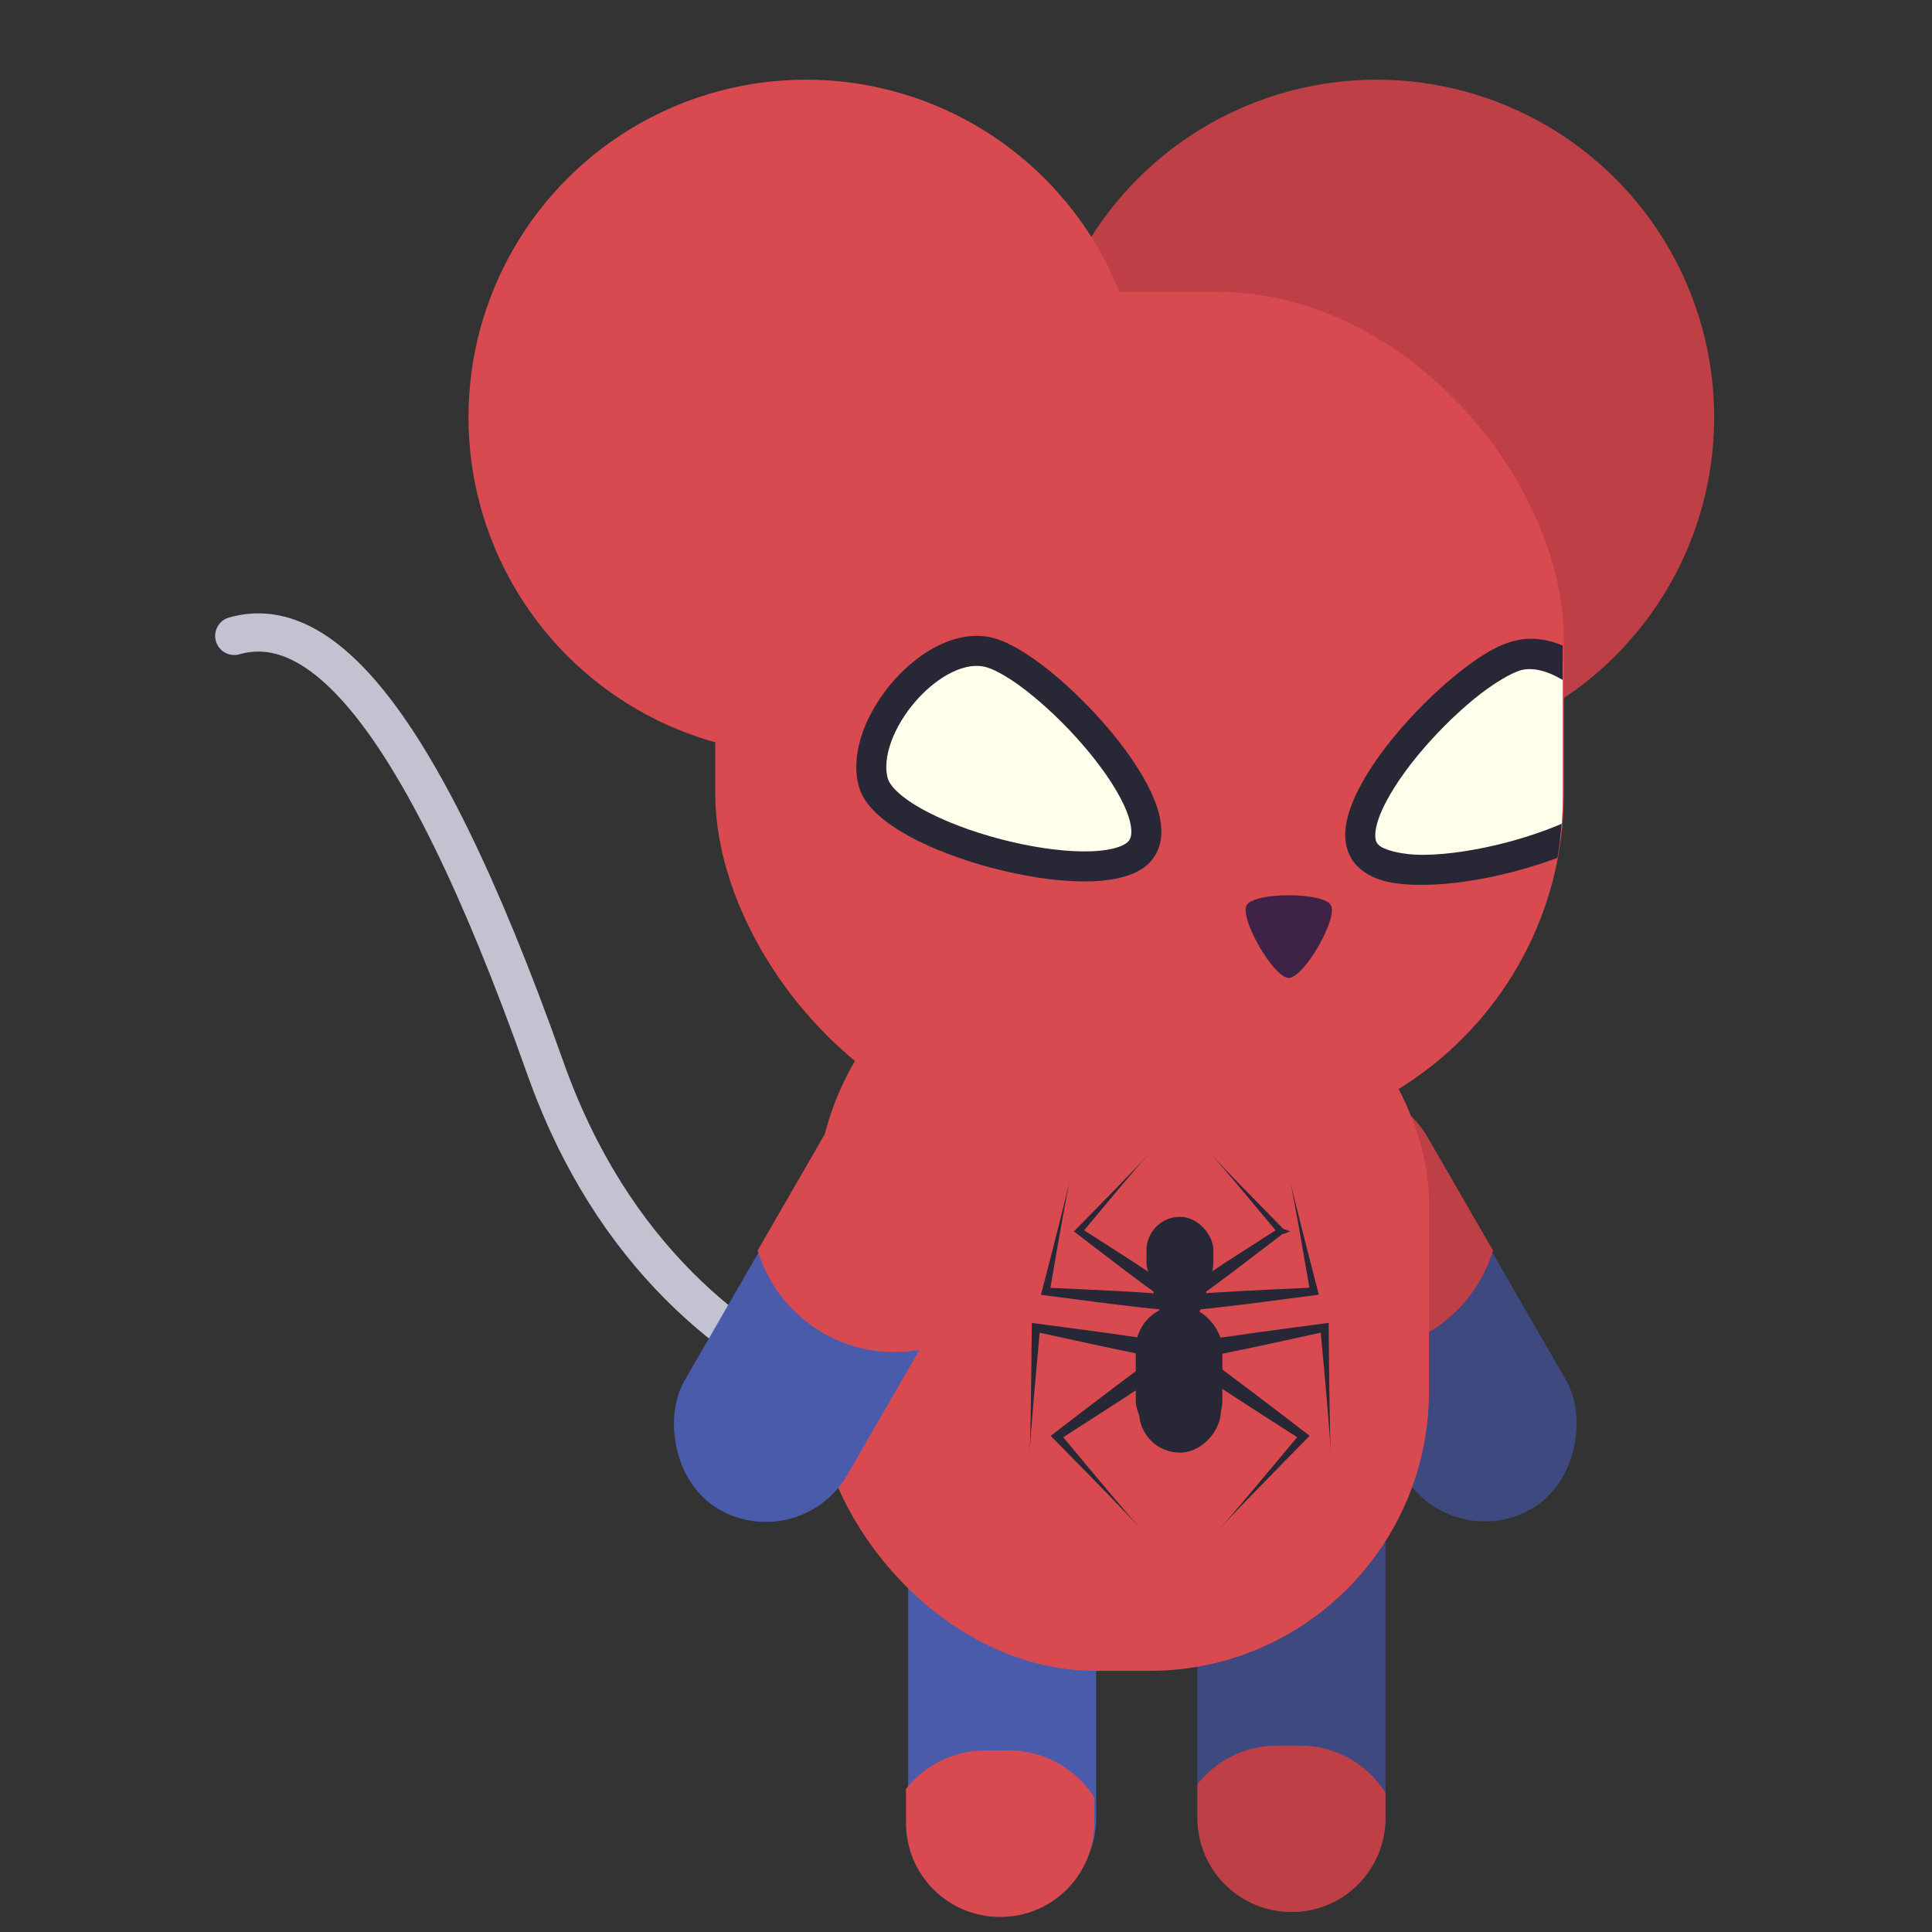 <?xml version="1.0" encoding="UTF-8" standalone="no"?>
<!-- Created with Inkscape (http://www.inkscape.org/) -->

<svg
   width="128"
   height="128"
   viewBox="0 0 33.867 33.867"
   version="1.1"
   id="svg1307"
   inkscape:version="1.1.1 (3bf5ae0d25, 2021-09-20)"
   sodipodi:docname="spider-mouse.svg"
   inkscape:export-filename="/home/henrique/Documents/projects/001 - Moon Cheeser/repo/source/actors/astromouse/sprites/cutout_body.png"
   inkscape:export-xdpi="96.000008"
   inkscape:export-ydpi="96.000008"
   xmlns:inkscape="http://www.inkscape.org/namespaces/inkscape"
   xmlns:sodipodi="http://sodipodi.sourceforge.net/DTD/sodipodi-0.dtd"
   xmlns="http://www.w3.org/2000/svg"
   xmlns:svg="http://www.w3.org/2000/svg"
   xmlns:rdf="http://www.w3.org/1999/02/22-rdf-syntax-ns#"
   xmlns:cc="http://creativecommons.org/ns#"
   xmlns:dc="http://purl.org/dc/elements/1.1/">
  <rect x="0" y="0" width="33.867" height="33.867" fill="#333333" stroke="none"/>
  <defs
     id="defs1301">
    <inkscape:path-effect
       effect="powerstroke"
       id="path-effect126865"
       is_visible="true"
       lpeversion="1"
       offset_points="0.366,0.658 | 0.737,1.539 | 0.914,0.738"
       not_jump="false"
       sort_points="true"
       interpolator_type="CentripetalCatmullRom"
       interpolator_beta="0.2"
       start_linecap_type="zerowidth"
       linejoin_type="round"
       miter_limit="4"
       scale_width="1"
       end_linecap_type="zerowidth" />
    <inkscape:path-effect
       effect="skeletal"
       id="path-effect114945"
       is_visible="true"
       lpeversion="1"
       pattern="M 0,4.992 C 0,2.236 2.236,0 4.992,0 c 2.756,0 4.992,2.236 4.992,4.992 0,2.756 -2.236,4.992 -4.992,4.992 C 2.236,9.984 0,7.748 0,4.992 Z"
       copytype="single_stretched"
       prop_scale="1"
       scale_y_rel="false"
       spacing="0"
       normal_offset="0"
       tang_offset="0"
       prop_units="false"
       vertical_pattern="false"
       hide_knot="false"
       fuse_tolerance="0" />
    <inkscape:path-effect
       effect="skeletal"
       id="path-effect95947"
       is_visible="true"
       lpeversion="1"
       pattern="M 0,4.992 C 0,2.236 2.236,0 4.992,0 c 2.756,0 4.992,2.236 4.992,4.992 0,2.756 -2.236,4.992 -4.992,4.992 C 2.236,9.984 0,7.748 0,4.992 Z"
       copytype="single_stretched"
       prop_scale="1"
       scale_y_rel="false"
       spacing="0"
       normal_offset="0"
       tang_offset="0"
       prop_units="false"
       vertical_pattern="false"
       hide_knot="false"
       fuse_tolerance="0" />
    <inkscape:path-effect
       effect="skeletal"
       id="path-effect91934"
       is_visible="true"
       lpeversion="1"
       pattern="M 0,4.992 C 0,2.236 2.236,0 4.992,0 c 2.756,0 4.992,2.236 4.992,4.992 0,2.756 -2.236,4.992 -4.992,4.992 C 2.236,9.984 0,7.748 0,4.992 Z"
       copytype="single_stretched"
       prop_scale="1"
       scale_y_rel="false"
       spacing="0"
       normal_offset="0"
       tang_offset="0"
       prop_units="false"
       vertical_pattern="false"
       hide_knot="false"
       fuse_tolerance="0" />
    <inkscape:path-effect
       effect="skeletal"
       id="path-effect91930"
       is_visible="true"
       lpeversion="1"
       pattern="M 0,4.992 C 0,2.236 2.236,0 4.992,0 c 2.756,0 4.992,2.236 4.992,4.992 0,2.756 -2.236,4.992 -4.992,4.992 C 2.236,9.984 0,7.748 0,4.992 Z"
       copytype="single_stretched"
       prop_scale="1"
       scale_y_rel="false"
       spacing="0"
       normal_offset="0"
       tang_offset="0"
       prop_units="false"
       vertical_pattern="false"
       hide_knot="false"
       fuse_tolerance="0" />
    <inkscape:path-effect
       effect="skeletal"
       id="path-effect91926"
       is_visible="true"
       lpeversion="1"
       pattern="M 0,4.992 C 0,2.236 2.236,0 4.992,0 c 2.756,0 4.992,2.236 4.992,4.992 0,2.756 -2.236,4.992 -4.992,4.992 C 2.236,9.984 0,7.748 0,4.992 Z"
       copytype="single_stretched"
       prop_scale="1"
       scale_y_rel="false"
       spacing="0"
       normal_offset="0"
       tang_offset="0"
       prop_units="false"
       vertical_pattern="false"
       hide_knot="false"
       fuse_tolerance="0" />
    <inkscape:path-effect
       effect="powerstroke"
       id="path-effect48607"
       is_visible="true"
       lpeversion="1"
       offset_points="0,0.14"
       not_jump="false"
       sort_points="true"
       interpolator_type="CubicBezierJohan"
       interpolator_beta="0.2"
       start_linecap_type="zerowidth"
       linejoin_type="extrp_arc"
       miter_limit="4"
       scale_width="1"
       end_linecap_type="zerowidth" />
    <inkscape:path-effect
       effect="powerstroke"
       id="path-effect48611"
       is_visible="true"
       lpeversion="1"
       offset_points="0,0.14"
       not_jump="false"
       sort_points="true"
       interpolator_type="CubicBezierJohan"
       interpolator_beta="0.2"
       start_linecap_type="zerowidth"
       linejoin_type="extrp_arc"
       miter_limit="4"
       scale_width="1"
       end_linecap_type="zerowidth" />
    <inkscape:path-effect
       effect="powerstroke"
       id="path-effect48615"
       is_visible="true"
       lpeversion="1"
       offset_points="0,0.14"
       not_jump="false"
       sort_points="true"
       interpolator_type="CubicBezierJohan"
       interpolator_beta="0.2"
       start_linecap_type="zerowidth"
       linejoin_type="extrp_arc"
       miter_limit="4"
       scale_width="1"
       end_linecap_type="zerowidth" />
    <inkscape:path-effect
       effect="powerstroke"
       id="path-effect48619"
       is_visible="true"
       lpeversion="1"
       offset_points="0,0.14"
       not_jump="false"
       sort_points="true"
       interpolator_type="CubicBezierJohan"
       interpolator_beta="0.2"
       start_linecap_type="zerowidth"
       linejoin_type="extrp_arc"
       miter_limit="4"
       scale_width="1"
       end_linecap_type="zerowidth" />
    <inkscape:path-effect
       effect="powerstroke"
       id="path-effect48623"
       is_visible="true"
       lpeversion="1"
       offset_points="0,0.14"
       not_jump="false"
       sort_points="true"
       interpolator_type="CubicBezierJohan"
       interpolator_beta="0.2"
       start_linecap_type="zerowidth"
       linejoin_type="extrp_arc"
       miter_limit="4"
       scale_width="1"
       end_linecap_type="zerowidth" />
    <inkscape:path-effect
       effect="powerstroke"
       id="path-effect48627"
       is_visible="true"
       lpeversion="1"
       offset_points="0,0.14"
       not_jump="false"
       sort_points="true"
       interpolator_type="CubicBezierJohan"
       interpolator_beta="0.2"
       start_linecap_type="zerowidth"
       linejoin_type="extrp_arc"
       miter_limit="4"
       scale_width="1"
       end_linecap_type="zerowidth" />
    <inkscape:path-effect
       effect="powerstroke"
       id="path-effect48631"
       is_visible="true"
       lpeversion="1"
       offset_points="0,0.159"
       not_jump="false"
       sort_points="true"
       interpolator_type="CubicBezierJohan"
       interpolator_beta="0.2"
       start_linecap_type="zerowidth"
       linejoin_type="extrp_arc"
       miter_limit="4"
       scale_width="1"
       end_linecap_type="zerowidth" />
    <inkscape:path-effect
       effect="powerstroke"
       id="path-effect48635"
       is_visible="true"
       lpeversion="1"
       offset_points="0,0.159"
       not_jump="false"
       sort_points="true"
       interpolator_type="CubicBezierJohan"
       interpolator_beta="0.2"
       start_linecap_type="zerowidth"
       linejoin_type="extrp_arc"
       miter_limit="4"
       scale_width="1"
       end_linecap_type="zerowidth" />
  </defs>
  <sodipodi:namedview
     id="base"
     pagecolor="#282828"
     bordercolor="#666666"
     borderopacity="1.0"
     inkscape:pageopacity="0"
     inkscape:pageshadow="2"
     inkscape:zoom="3.959798"
     inkscape:cx="40.532371"
     inkscape:cy="61.240498"
     inkscape:document-units="mm"
     inkscape:current-layer="layer1"
     showgrid="true"
     inkscape:window-width="1920"
     inkscape:window-height="1022"
     inkscape:window-x="0"
     inkscape:window-y="30"
     inkscape:window-maximized="1"
     units="px"
     inkscape:snap-bbox="true"
     inkscape:bbox-nodes="true"
     inkscape:snap-page="true"
     inkscape:snap-nodes="true"
     inkscape:bbox-paths="false"
     inkscape:snap-global="false"
     inkscape:snap-bbox-midpoints="false"
     inkscape:snap-others="false"
     showguides="true"
     inkscape:guide-bbox="true"
     inkscape:snap-grids="false"
     inkscape:snap-to-guides="true"
     inkscape:pagecheckerboard="0"
     inkscape:object-paths="true"
     inkscape:snap-intersection-paths="true"
     inkscape:snap-smooth-nodes="true"
     inkscape:snap-midpoints="true">
    <inkscape:grid
       type="xygrid"
       id="grid883"
       empspacing="4" />
    <sodipodi:guide
       position="33.867,50.8"
       orientation="1,0"
       id="guide877"
       inkscape:locked="false" />
  </sodipodi:namedview>
  <g
     inkscape:label="Layer 1"
     inkscape:groupmode="layer"
     id="layer1"
     transform="translate(0,-263.133)">
    <g
       id="g48684"
       transform="matrix(1.671,0,0,1.671,39.916,-199.639)">
      <g
         id="g48533">
        <rect
           ry="0.986"
           y="292.094"
           x="-11.326"
           height="4.906"
           width="1.973"
           id="rect48529"
           style="fill:#3e4980;fill-opacity:1;stroke:none;stroke-width:0.401;stroke-linecap:square;stroke-linejoin:bevel;stroke-miterlimit:4;stroke-dasharray:none;stroke-dashoffset:0;stroke-opacity:0.979;paint-order:normal" />
        <path
           id="path48531"
           style="opacity:1;fill:#be4046;fill-opacity:1;stroke-width:2.646;stroke-linecap:round;stroke-linejoin:round;paint-order:fill markers stroke"
           d="m -10.49,295.255 c -0.34,0 -0.641,0.158 -0.836,0.404 v 0.355 c 0,0.546 0.44,0.987 0.987,0.987 0.546,0 0.986,-0.44 0.986,-0.987 v -0.266 c -0.189,-0.297 -0.52,-0.493 -0.9,-0.493 z" />
      </g>
      <circle
         style="fill:#be4046;fill-opacity:1;stroke:none;stroke-width:0.401;stroke-linecap:square;stroke-linejoin:bevel;stroke-miterlimit:4;stroke-dasharray:none;stroke-dashoffset:0;stroke-opacity:0.979;paint-order:normal"
         id="circle48535"
         cx="-9.446"
         cy="281.32"
         r="3.541" />
      <circle
         r="2.332"
         cy="281.32"
         cx="-9.446"
         id="circle48537"
         style="fill:#be4046;fill-opacity:1;stroke:none;stroke-width:0.401;stroke-linecap:square;stroke-linejoin:bevel;stroke-miterlimit:4;stroke-dasharray:none;stroke-dashoffset:0;stroke-opacity:0.979;paint-order:normal" />
      <rect
         style="fill:#4b5bab;fill-opacity:1;stroke:none;stroke-width:0.401;stroke-linecap:square;stroke-linejoin:bevel;stroke-miterlimit:4;stroke-dasharray:none;stroke-dashoffset:0;stroke-opacity:0.979;paint-order:normal"
         id="rect48539"
         width="1.973"
         height="4.906"
         x="-14.361"
         y="292.094"
         ry="0.986" />
      <path
         style="fill:none;stroke:#c2c2d1;stroke-width:0.401;stroke-linecap:round;stroke-linejoin:miter;stroke-miterlimit:4;stroke-dasharray:none;stroke-opacity:1"
         d="m -13.014,292.053 c 0,0 -3.75,0.057 -5.155,-3.912 -1.405,-3.969 -2.456,-4.755 -3.261,-4.527"
         id="path48541"
         inkscape:connector-curvature="0"
         inkscape:transform-center-x="31.376121"
         inkscape:transform-center-y="-50.530738" />
      <g
         id="g48547">
        <rect
           transform="matrix(-0.866,0.5,0.5,0.866,0,0)"
           style="fill:#3e4980;fill-opacity:1;stroke:none;stroke-width:0.401;stroke-linecap:square;stroke-linejoin:bevel;stroke-miterlimit:4;stroke-dasharray:none;stroke-dashoffset:0;stroke-opacity:0.979;paint-order:normal"
           id="rect48543"
           width="1.973"
           height="4.906"
           x="152.177"
           y="244.735"
           ry="0.986" />
        <path
           id="path48545"
           style="opacity:1;fill:#be4046;fill-opacity:1;stroke-width:2.698;stroke-linecap:round;stroke-linejoin:round;paint-order:fill markers stroke"
           d="m -9.761,288.368 c 0.339,0.007 0.666,0.187 0.849,0.504 l 0.687,1.19 c -0.111,0.356 -0.346,0.668 -0.687,0.865 -0.323,0.187 -0.688,0.238 -1.035,0.174 l -0.707,-1.223 c -0.279,-0.482 -0.114,-1.096 0.368,-1.374 0.166,-0.096 0.347,-0.139 0.525,-0.135 z" />
      </g>
      <rect
         style="fill:#d84a50;fill-opacity:1;stroke:none;stroke-width:0.401;stroke-linecap:square;stroke-linejoin:bevel;stroke-miterlimit:4;stroke-dasharray:none;stroke-dashoffset:0;stroke-opacity:0.979;paint-order:normal"
         id="rect48549"
         width="6.427"
         height="7.84"
         x="-15.324"
         y="286.631"
         ry="2.931" />
      <circle
         r="3.541"
         cy="281.32"
         cx="-15.432"
         id="circle48551"
         style="fill:#d84a50;fill-opacity:1;stroke:none;stroke-width:0.401;stroke-linecap:square;stroke-linejoin:bevel;stroke-miterlimit:4;stroke-dasharray:none;stroke-dashoffset:0;stroke-opacity:0.979;paint-order:normal" />
      <circle
         style="fill:#d84a50;fill-opacity:1;stroke:none;stroke-width:0.401;stroke-linecap:square;stroke-linejoin:bevel;stroke-miterlimit:4;stroke-dasharray:none;stroke-dashoffset:0;stroke-opacity:0.979;paint-order:normal"
         id="circle48553"
         cx="-15.432"
         cy="281.32"
         r="2.332" />
      <rect
         ry="0.986"
         y="256.819"
         x="131.245"
         height="4.906"
         width="1.973"
         id="rect48555"
         style="fill:#4b5bab;fill-opacity:1;stroke:none;stroke-width:0.401;stroke-linecap:square;stroke-linejoin:bevel;stroke-miterlimit:4;stroke-dasharray:none;stroke-dashoffset:0;stroke-opacity:0.979;paint-order:normal"
         transform="rotate(30)" />
      <rect
         style="fill:#d84a50;fill-opacity:1;stroke:none;stroke-width:0.401;stroke-linecap:square;stroke-linejoin:bevel;stroke-miterlimit:4;stroke-dasharray:none;stroke-dashoffset:0;stroke-opacity:0.979;paint-order:normal"
         id="rect48557"
         width="8.902"
         height="8.902"
         x="-16.384"
         y="280.005"
         ry="3.642" />
      <circle
         style="fill:#3e2347;fill-opacity:1;stroke:none;stroke-width:0.401;stroke-linecap:square;stroke-linejoin:bevel;stroke-miterlimit:4;stroke-dasharray:none;stroke-dashoffset:0;stroke-opacity:0.979;paint-order:normal"
         id="circle48559"
         cx="-13.136"
         cy="285.228"
         r="0.644" />
      <circle
         r="0.644"
         cy="285.228"
         cx="-8.701"
         id="circle48561"
         style="fill:#3e2347;fill-opacity:1;stroke:none;stroke-width:0.401;stroke-linecap:square;stroke-linejoin:bevel;stroke-miterlimit:4;stroke-dasharray:none;stroke-dashoffset:0;stroke-opacity:0.979;paint-order:normal" />
      <path
         sodipodi:type="star"
         style="opacity:1;fill:#3e2347;fill-opacity:1;stroke:none;stroke-width:2.363;stroke-linecap:square;stroke-linejoin:bevel;stroke-miterlimit:4;stroke-dasharray:none;stroke-dashoffset:0;stroke-opacity:0.979;paint-order:normal"
         id="path48563"
         sodipodi:sides="3"
         sodipodi:cx="-45.408615"
         sodipodi:cy="234.57965"
         sodipodi:r1="2.997191"
         sodipodi:r2="1.4985955"
         sodipodi:arg1="1.5707963"
         sodipodi:arg2="2.6179939"
         inkscape:flatsided="true"
         inkscape:rounded="0.18"
         inkscape:randomized="0"
         inkscape:transform-center-x="-6.3665075e-06"
         inkscape:transform-center-y="1.0312406"
         transform="matrix(0.17,0,0,0.17,-2.648,246.814)"
         d="m -45.409,237.577 c -0.934,0 -3.063,-3.687 -2.596,-4.496 0.467,-0.809 4.724,-0.809 5.191,0 0.467,0.809 -1.661,4.496 -2.596,4.496 z" />
      <path
         style="color:#000000;fill:#000000;fill-opacity:0;stroke-width:0.122;stroke-linecap:round;stroke-linejoin:round;-inkscape-stroke:none;paint-order:fill markers stroke"
         d="m -17.239,284.579 h 0.003 v 1.489 h -0.003 z"
         id="path48565" />
      <path
         style="color:#000000;fill:#000000;fill-opacity:0;stroke-width:0.282;stroke-linecap:round;stroke-linejoin:round;-inkscape-stroke:none;paint-order:fill markers stroke"
         d="m -16.766,284.442 a 0.445,0.445 0 0 1 -0.441,0.188 0.445,0.445 0 0 1 -0.356,-0.322 0.445,0.445 0 0 1 0.143,-0.458"
         id="path48567" />
      <path
         style="color:#000000;fill:#000000;fill-opacity:0;stroke-width:0.122;stroke-linecap:round;stroke-linejoin:round;-inkscape-stroke:none;paint-order:fill markers stroke"
         d="m -6.682,284.145 h -0.002 v 1.489 h 0.002 z"
         id="path48569" />
      <path
         style="color:#000000;fill:#000000;fill-opacity:0;stroke-width:0.282;stroke-linecap:round;stroke-linejoin:round;-inkscape-stroke:none;paint-order:fill markers stroke"
         d="m -7.155,284.009 a 0.445,0.445 0 0 0 0.441,0.188 0.445,0.445 0 0 0 0.356,-0.322 0.445,0.445 0 0 0 -0.143,-0.458"
         id="path48571" />
      <path
         id="path48573"
         style="opacity:1;fill:#d84a50;fill-opacity:1;stroke-width:2.698;stroke-linecap:round;stroke-linejoin:round;paint-order:fill markers stroke"
         d="m -14.404,288.368 c -0.339,0.007 -0.666,0.187 -0.849,0.504 l -0.687,1.19 c 0.111,0.356 0.346,0.668 0.687,0.865 0.323,0.187 0.688,0.238 1.035,0.174 l 0.707,-1.223 c 0.279,-0.482 0.114,-1.096 -0.368,-1.374 -0.166,-0.096 -0.347,-0.139 -0.525,-0.135 z" />
      <path
         id="path48575"
         style="opacity:1;fill:#d84a50;fill-opacity:1;stroke-width:10;stroke-linecap:round;stroke-linejoin:round;paint-order:fill markers stroke"
         d="m -51.119,121.404 c -1.283,0 -2.422,0.595 -3.158,1.525 v 1.342 c 0,2.065 1.663,3.729 3.729,3.729 2.065,0 3.727,-1.663 3.727,-3.729 v -1.004 c -0.713,-1.122 -1.967,-1.863 -3.4,-1.863 z"
         transform="matrix(0.265,0,0,0.265,0,263.133)" />
      <g
         id="g48603"
         transform="matrix(0.51,0,0,0.51,31.76,158.78)">
        <circle
           style="opacity:1;fill:#272736;fill-opacity:1;stroke-width:1.484;stroke-linecap:round;stroke-linejoin:round;paint-order:fill markers stroke"
           id="circle48577"
           cx="-84.842"
           cy="258.3"
           r="0.541" />
        <rect
           style="opacity:1;fill:#272736;fill-opacity:1;stroke-width:2.646;stroke-linecap:round;stroke-linejoin:round;paint-order:fill markers stroke"
           id="rect48579"
           width="1.782"
           height="2.834"
           x="-85.751"
           y="258.548"
           ry="0.891" />
        <rect
           style="opacity:1;fill:#272736;fill-opacity:1;stroke-width:1.683;stroke-linecap:round;stroke-linejoin:round;paint-order:fill markers stroke"
           id="rect48581"
           width="1.376"
           height="1.623"
           x="-85.53"
           y="256.722"
           ry="0.688" />
        <path
           style="fill:#272736;fill-opacity:1;fill-rule:nonzero;stroke:none;stroke-width:0.265px;stroke-linecap:butt;stroke-linejoin:miter;stroke-opacity:1"
           d="m -85.229,258.199 c 0,0 0.08,-0.115 0.08,-0.115 -0.327,-0.229 -0.991,-0.654 -1.664,-1.085 0.529,-0.635 1.05,-1.261 1.327,-1.567 -0.286,0.317 -0.885,0.927 -1.484,1.536 l -0.053,0.054 0.065,0.05 c 0.655,0.502 1.31,1.005 1.648,1.241 0,0 0.08,-0.115 0.08,-0.115 z"
           id="path48583"
           inkscape:path-effect="#path-effect48607"
           inkscape:original-d="m -85.229328,258.19887 -1.688281,-1.18392 1.432022,-1.58344"
           sodipodi:nodetypes="ccc"
           inkscape:transform-center-x="0.67234393"
           inkscape:transform-center-y="-1.1797026" />
        <path
           style="fill:#272736;fill-opacity:1;fill-rule:nonzero;stroke:none;stroke-width:0.265px;stroke-linecap:butt;stroke-linejoin:miter;stroke-opacity:1"
           d="m -84.458,258.199 c 0,0 0.08,0.115 0.08,0.115 0.338,-0.237 0.993,-0.739 1.648,-1.241 0.105,-0.007 0.062,-0.04 0.167,-0.047 -0.052,-0.019 -0.103,-0.038 -0.155,-0.058 -0.599,-0.61 -1.198,-1.22 -1.484,-1.536 0.277,0.307 0.798,0.932 1.327,1.567 -0.674,0.431 -1.337,0.856 -1.664,1.085 0,0 0.08,0.115 0.08,0.115 z"
           id="path48585"
           inkscape:path-effect="#path-effect48611"
           inkscape:original-d="m -84.457827,258.19887 1.688281,-1.18392 -1.432022,-1.58344"
           sodipodi:nodetypes="ccc"
           inkscape:transform-center-x="-0.74644585"
           inkscape:transform-center-y="-1.1797026" />
        <rect
           style="opacity:1;fill:#272736;fill-opacity:1;stroke-width:2.056;stroke-linecap:round;stroke-linejoin:round;paint-order:fill markers stroke"
           id="rect48587"
           width="1.681"
           height="1.983"
           x="-85.683"
           y="-261.572"
           ry="0.841"
           transform="scale(1,-1)" />
        <g
           id="g48597"
           transform="matrix(1.222,0,0,-1.222,18.803,575.308)">
          <path
             style="fill:#272736;fill-opacity:1;fill-rule:nonzero;stroke:none;stroke-width:0.265px;stroke-linecap:butt;stroke-linejoin:miter;stroke-opacity:1"
             d="m -85.197,258.199 c 0,0 0.08,-0.115 0.08,-0.115 -0.327,-0.229 -0.991,-0.654 -1.664,-1.085 0.529,-0.635 1.05,-1.261 1.327,-1.567 -0.286,0.317 -0.885,0.927 -1.484,1.536 l -0.053,0.054 0.065,0.05 c 0.655,0.502 1.31,1.005 1.648,1.241 0,0 0.08,-0.115 0.08,-0.115 z"
             id="path48589"
             inkscape:path-effect="#path-effect48615"
             inkscape:original-d="m -85.197449,258.19887 -1.688281,-1.18392 1.432022,-1.58344"
             sodipodi:nodetypes="ccc"
             inkscape:transform-center-x="0.67234393"
             inkscape:transform-center-y="-1.1797026" />
          <path
             style="fill:#272736;fill-opacity:1;fill-rule:nonzero;stroke:none;stroke-width:0.265px;stroke-linecap:butt;stroke-linejoin:miter;stroke-opacity:1"
             d="m -85.209,258.487 c 0,0 -0.024,-0.138 -0.024,-0.138 -0.394,0.069 -1.163,0.238 -1.944,0.409 -0.075,-0.823 -0.149,-1.634 -0.17,-2.047 0.021,0.426 0.029,1.281 0.037,2.136 l 6.99e-4,0.076 0.081,-0.011 c 0.818,-0.108 1.637,-0.216 2.043,-0.288 0,0 -0.024,-0.138 -0.024,-0.138 z"
             id="path48591"
             inkscape:path-effect="#path-effect48619"
             inkscape:original-d="m -85.208551,258.48696 -2.030953,0.35664 -0.107069,-2.13226"
             sodipodi:nodetypes="ccc"
             inkscape:transform-center-x="0.93883358"
             inkscape:transform-center-y="-0.67491466" />
          <path
             style="fill:#272736;fill-opacity:1;fill-rule:nonzero;stroke:none;stroke-width:0.265px;stroke-linecap:butt;stroke-linejoin:miter;stroke-opacity:1"
             d="m -84.413,258.487 c 0,0 -0.024,0.138 -0.024,0.138 0.406,0.071 1.225,0.179 2.043,0.288 l 0.081,0.011 6.99e-4,-0.076 c 0.008,-0.855 0.016,-1.709 0.037,-2.136 -0.021,0.413 -0.094,1.223 -0.17,2.047 -0.781,-0.172 -1.551,-0.34 -1.944,-0.409 0,0 -0.024,0.138 -0.024,0.138 z"
             id="path48593"
             inkscape:path-effect="#path-effect48623"
             inkscape:original-d="m -84.412645,258.48696 2.030953,0.35664 0.107069,-2.13226"
             sodipodi:nodetypes="ccc"
             inkscape:transform-center-x="-0.93883333"
             inkscape:transform-center-y="-0.67491466" />
          <path
             style="fill:#272736;fill-opacity:1;fill-rule:nonzero;stroke:none;stroke-width:0.265px;stroke-linecap:butt;stroke-linejoin:miter;stroke-opacity:1"
             d="m -84.426,258.199 c 0,0 0.08,0.115 0.08,0.115 0.338,-0.237 0.993,-0.739 1.648,-1.241 l 0.065,-0.05 -0.053,-0.054 c -0.599,-0.61 -1.198,-1.22 -1.484,-1.536 0.277,0.307 0.798,0.932 1.327,1.567 -0.674,0.431 -1.337,0.856 -1.664,1.085 0,0 0.08,0.115 0.08,0.115 z"
             id="path48595"
             inkscape:path-effect="#path-effect48627"
             inkscape:original-d="m -84.425948,258.19887 1.688281,-1.18392 -1.432022,-1.58344"
             sodipodi:nodetypes="ccc"
             inkscape:transform-center-x="-0.74644585"
             inkscape:transform-center-y="-1.1797026" />
        </g>
        <path
           style="fill:#272736;fill-opacity:1;fill-rule:nonzero;stroke:none;stroke-width:0.3px;stroke-linecap:butt;stroke-linejoin:miter;stroke-opacity:1"
           d="m -85.27,258.463 c 0,0 0.014,-0.158 0.014,-0.158 -0.452,-0.04 -1.345,-0.081 -2.251,-0.122 0.159,-0.925 0.317,-1.835 0.415,-2.293 -0.102,0.474 -0.344,1.413 -0.587,2.352 l -0.022,0.084 0.092,0.012 c 0.929,0.122 1.858,0.244 2.324,0.285 0,0 0.014,-0.158 0.014,-0.158 z"
           id="path48599"
           inkscape:path-effect="#path-effect48631"
           inkscape:original-d="m -85.269924,258.46306 -2.330688,-0.20557 0.508843,-2.36842"
           sodipodi:nodetypes="ccc"
           inkscape:transform-center-x="1.0771042"
           inkscape:transform-center-y="-1.1789277" />
        <path
           style="fill:#272736;fill-opacity:1;fill-rule:nonzero;stroke:none;stroke-width:0.3px;stroke-linecap:butt;stroke-linejoin:miter;stroke-opacity:1"
           d="m -84.415,258.463 c 0,0 0.014,0.158 0.014,0.158 0.466,-0.041 1.395,-0.163 2.324,-0.285 l 0.092,-0.012 -0.022,-0.084 c -0.242,-0.939 -0.485,-1.878 -0.587,-2.352 0.099,0.458 0.256,1.369 0.415,2.293 -0.906,0.041 -1.799,0.083 -2.251,0.122 0,0 0.014,0.158 0.014,0.158 z"
           id="path48601"
           inkscape:path-effect="#path-effect48635"
           inkscape:original-d="m -84.415037,258.46306 2.330688,-0.20557 -0.508843,-2.36842"
           sodipodi:nodetypes="ccc"
           inkscape:transform-center-x="-1.0771047"
           inkscape:transform-center-y="-1.1789277" />
      </g>
      <path
         id="path48637"
         style="opacity:1;fill:#ffffeb;stroke:#272736;stroke-width:0.315;stroke-linecap:round;stroke-linejoin:round;paint-order:fill markers stroke"
         inkscape:transform-center-y="-0.32148695"
         d="m -11.941,285.883 c -0.43,0.43 -2.628,-0.147 -2.786,-0.735 -0.157,-0.587 0.635,-1.517 1.222,-1.359 0.587,0.157 1.993,1.664 1.563,2.094 z"
         sodipodi:nodetypes="ssss"
         inkscape:transform-center-x="0.027255323" />
      <path
         id="path48639"
         style="opacity:1;fill:#ffffeb;stroke:none;stroke-width:1.192;stroke-linecap:round;stroke-linejoin:round;paint-order:fill markers stroke"
         inkscape:transform-center-x="-0.027255425"
         inkscape:transform-center-y="-0.32148695"
         d="m -29.549,78.002 c -0.181,-0.001 -0.358,0.02 -0.531,0.066 -2.22,0.595 -7.533,6.289 -5.908,7.914 1.045,1.045 4.857,0.516 7.602,-0.586 0.072,-0.572 0.107,-1.154 0.107,-1.746 v -5.312 c -0.42,-0.21 -0.852,-0.333 -1.27,-0.336 z"
         transform="matrix(0.265,0,0,0.265,0,263.133)" />
      <path
         id="path48641"
         style="color:#000000;fill:#272736;stroke-width:3.78;stroke-linecap:round;stroke-linejoin:round;-inkscape-stroke:none;paint-order:fill markers stroke"
         d="m -29.553,77.4 c -0.227,0.002 -0.456,0.033 -0.684,0.094 -0.727,0.195 -1.492,0.7 -2.311,1.371 -0.819,0.671 -1.665,1.511 -2.393,2.393 -0.727,0.882 -1.331,1.796 -1.674,2.664 -0.171,0.434 -0.281,0.867 -0.273,1.293 0.008,0.426 0.156,0.865 0.479,1.188 0.633,0.633 1.588,0.75 2.674,0.738 1.086,-0.011 2.334,-0.211 3.551,-0.531 0.581,-0.153 1.152,-0.333 1.695,-0.537 0.078,-0.443 0.135,-0.893 0.17,-1.35 -0.659,0.283 -1.406,0.536 -2.168,0.736 -1.138,0.3 -2.316,0.484 -3.264,0.494 -0.948,0.011 -1.637,-0.211 -1.816,-0.391 -0.084,-0.084 -0.129,-0.171 -0.133,-0.369 -0.004,-0.198 0.058,-0.491 0.191,-0.828 0.266,-0.675 0.817,-1.529 1.492,-2.348 0.675,-0.819 1.472,-1.614 2.223,-2.229 0.751,-0.615 1.485,-1.042 1.867,-1.145 0.46,-0.123 1.056,0.031 1.646,0.387 v -1.361 c -0.412,-0.173 -0.84,-0.273 -1.273,-0.27 z"
         transform="matrix(0.265,0,0,0.265,0,263.133)" />
    </g>
  </g>
</svg>
